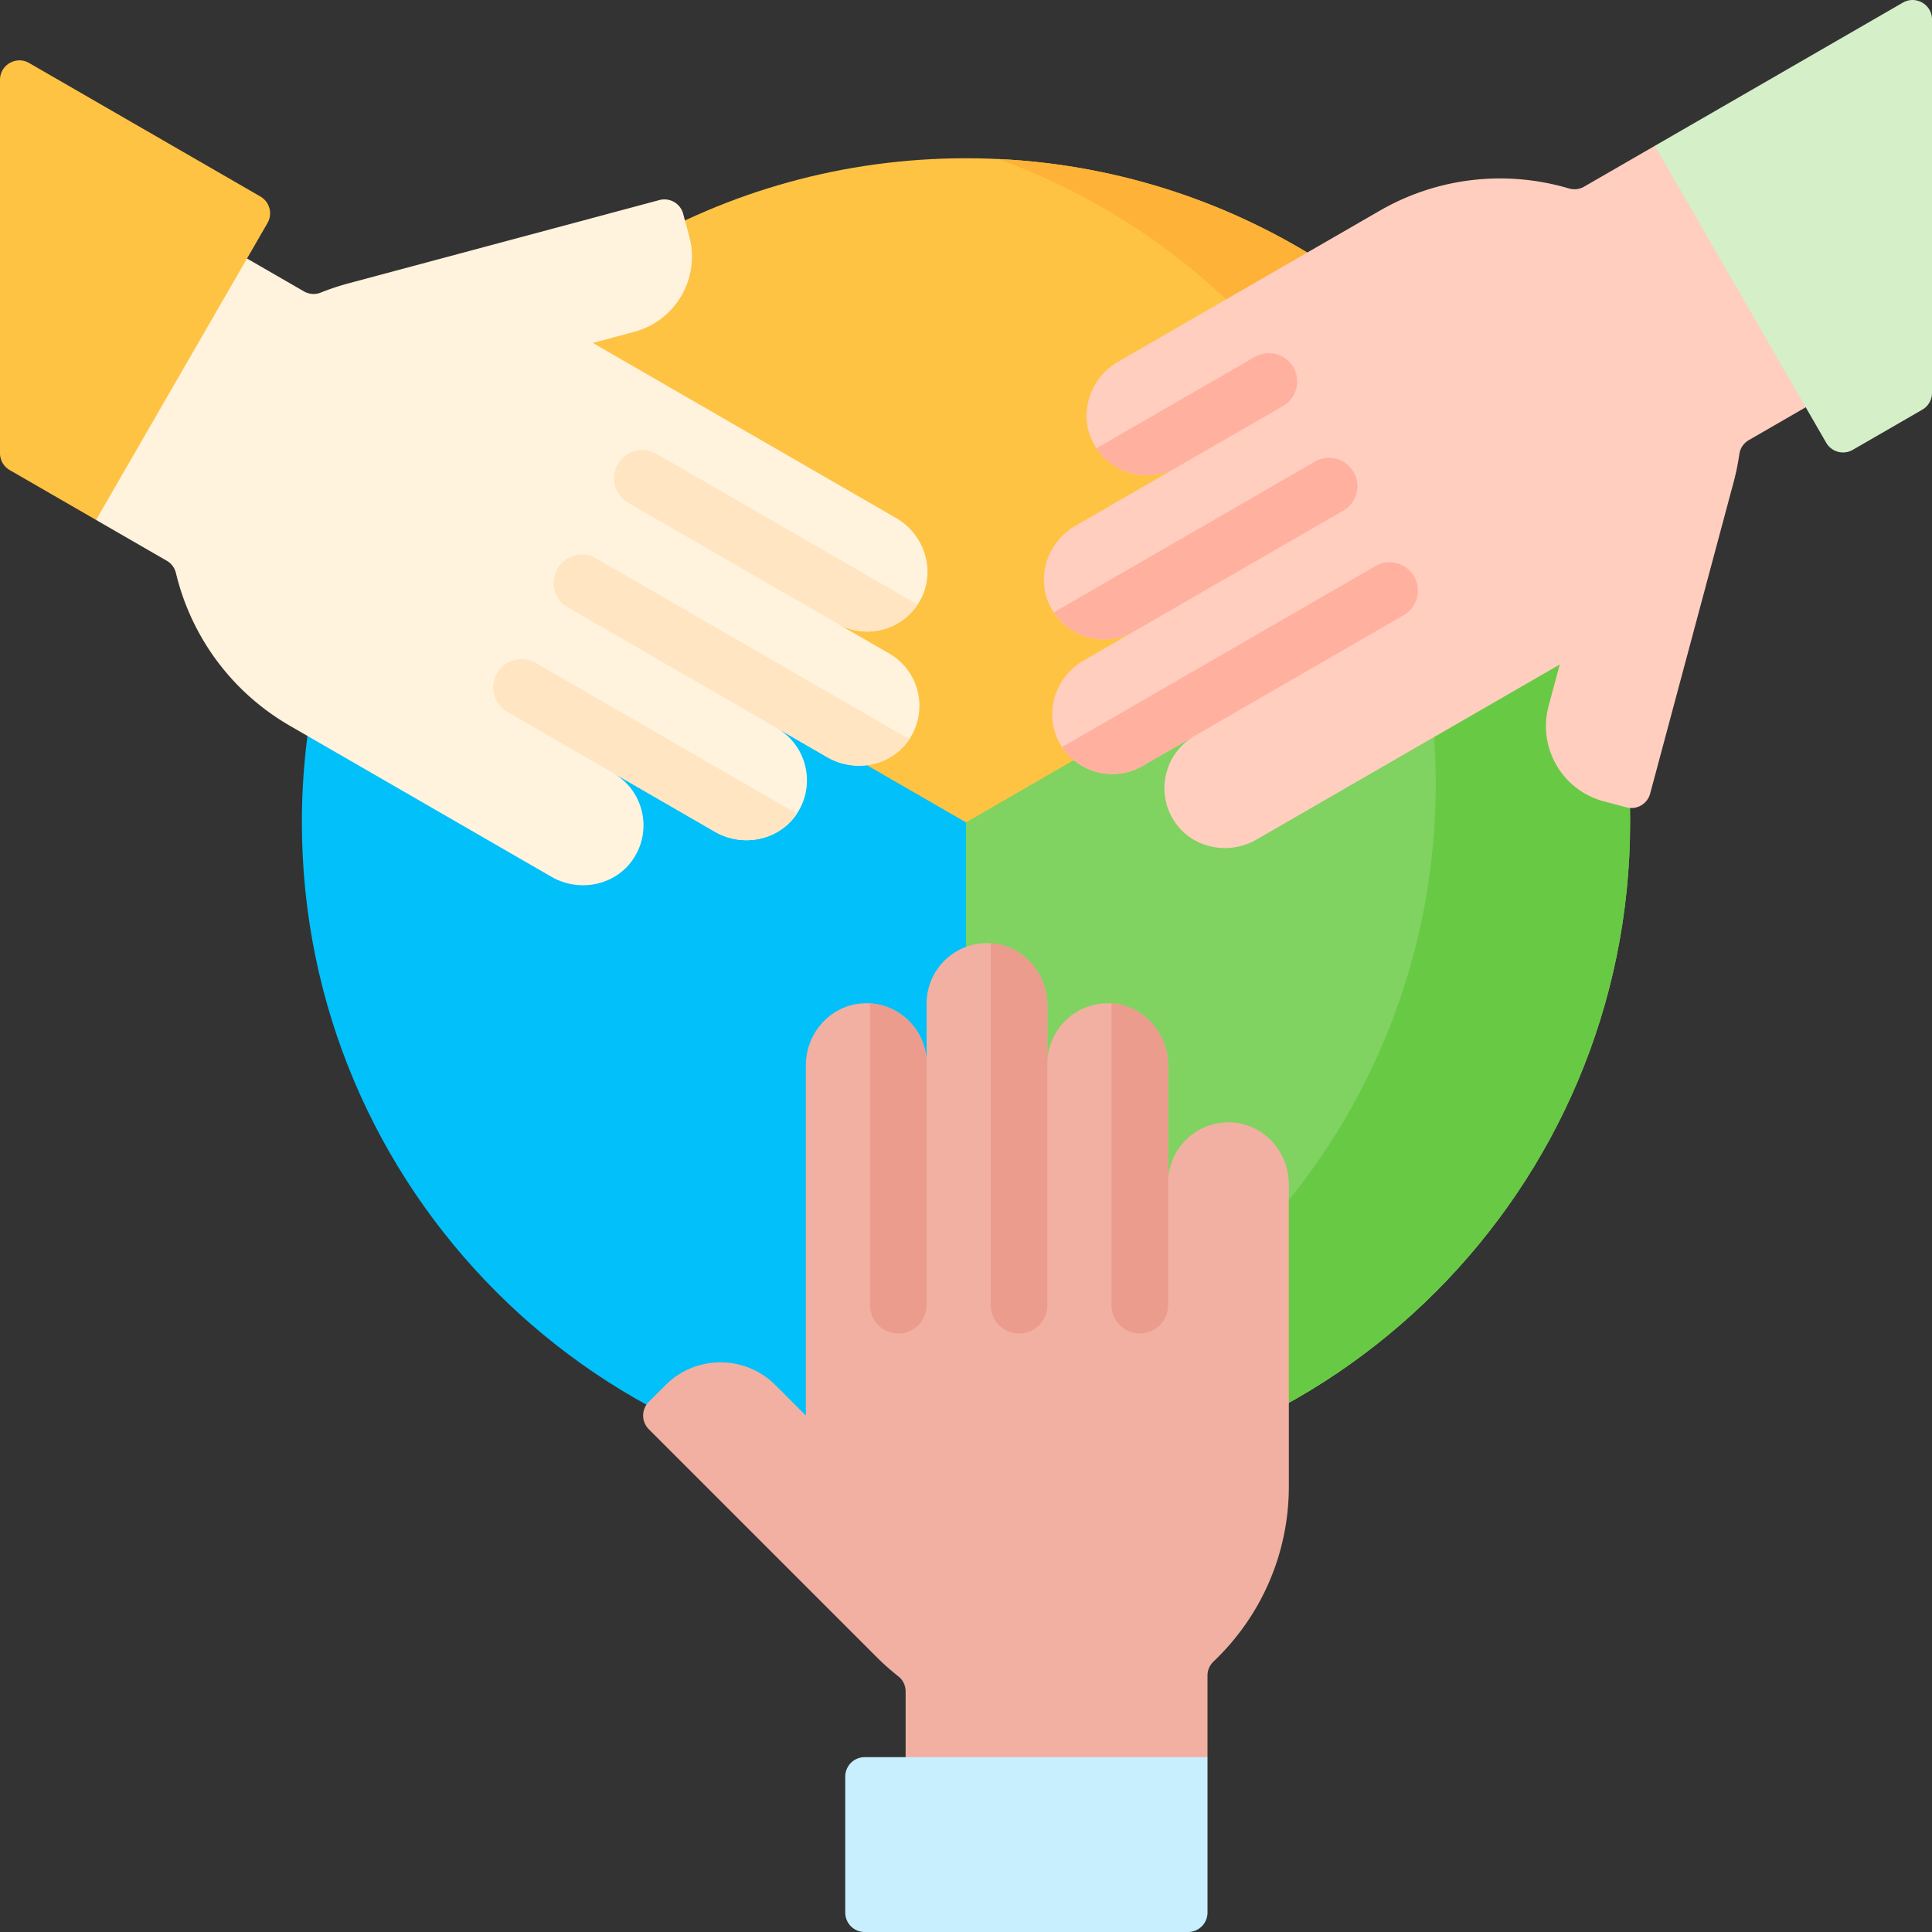 <svg viewBox="0 0 512 512" xmlns="http://www.w3.org/2000/svg"><rect x="0" y="0" width="512" height="512" fill="#333333" stroke="none"/><g><path d="m408.445 129.925-168.849 78.543L256 393.939c97.202 0 176-78.798 176-176 0-32.063-8.574-62.123-23.555-88.014z" fill="#80d261"></path><path d="M103.555 129.925C88.575 155.816 80 185.876 80 217.939c0 97.202 78.798 176 176 176V200.837z" fill="#01c0fa"></path><path d="M408.445 129.925C378.012 77.327 321.139 41.939 256 41.939s-122.012 35.387-152.445 87.986L256 217.939z" fill="#ffc344"></path><path d="m408.445 129.925-38.394 17.86c6.756 18.683 10.44 38.837 10.44 59.853 0 79.847-53.172 147.274-126.038 168.807L256 393.939c97.202 0 176-78.798 176-176 0-32.063-8.574-62.123-23.555-88.014z" fill="#68ca44"></path><path d="m371.304 151.369 37.141-21.444c-29.099-50.292-82.368-84.848-143.924-87.783 50.155 18.198 89.693 58.545 106.783 109.227z" fill="#feb237"></path><path d="M326.332 297.442c-9.188-.432-16.773 6.889-16.773 15.982v-31.096c0-8.615-6.621-16.029-15.227-16.434-9.188-.432-16.773 6.889-16.773 15.982v-15.484c0-8.615-6.621-16.029-15.227-16.434-9.188-.432-16.773 6.889-16.773 15.982v15.936c0-9.093-7.585-16.414-16.773-15.982-8.606.405-15.227 7.818-15.227 16.434v92.798l-8.056-8.056c-8.046-8.046-21.092-8.046-29.138 0l-4.416 4.416a5.15 5.15 0 0 0 0 7.284l59.926 59.926a64.318 64.318 0 0 0 6.203 5.553c1.226.962 1.922 2.45 1.922 4.008v17.409l32 24.274 48-24.274v-21.677c0-1.408.607-2.733 1.627-3.702 12.277-11.661 19.932-28.142 19.932-46.412v-80c0-8.615-6.621-16.029-15.227-16.433z" fill="#f1b0a2"></path><path d="M309.56 345.875a7.5 7.5 0 0 1-15 0v-79.969c8.495.524 15 7.882 15 16.421zm-32-79.483c0-8.539-6.505-15.898-15-16.421v95.905a7.5 7.5 0 0 0 15 0zm-32 15.483c0-8.5-6.629-15.453-15-15.969v79.969a7.5 7.5 0 0 0 15 0z" fill="#eb9c8d"></path><path d="M320 465.666h-90.849a5.15 5.15 0 0 0-5.151 5.151v36.032a5.15 5.15 0 0 0 5.151 5.151h85.698a5.15 5.15 0 0 0 5.151-5.151z" fill="#c8effe"></path><path d="M289.685 117.279c4.22 8.173 14.352 11.081 22.227 6.535l-26.93 15.548c-7.461 4.308-10.571 13.748-6.619 21.404 4.22 8.173 14.353 11.082 22.227 6.535l-13.409 7.742c-7.461 4.308-10.571 13.748-6.619 21.404 4.22 8.173 14.353 11.082 22.227 6.535l13.801-7.968c-7.875 4.546-10.423 14.776-5.454 22.517 4.654 7.25 14.384 9.278 21.845 4.97l80.366-46.399-2.949 11.005c-2.945 10.991 3.578 22.289 14.569 25.234l6.033 1.616a5.152 5.152 0 0 0 6.309-3.642l21.934-81.86a64.375 64.375 0 0 0 1.708-8.149c.22-1.543 1.161-2.889 2.51-3.669l15.076-8.704 5.022-39.85-45.022-29.432-18.773 10.838c-1.219.704-2.67.841-4.02.442-16.237-4.802-34.338-3.19-50.16 5.944l-69.282 40c-7.46 4.308-10.57 13.749-6.617 21.404z" fill="#ffcebf"></path><g fill="#ffb09e"><path d="M374.761 152.768a7.5 7.5 0 0 0-10.245-2.745l-83.056 47.952c4.63 6.987 13.958 9.254 21.318 5.012l69.238-39.975a7.499 7.499 0 0 0 2.745-10.244zM342.761 97.343a7.5 7.5 0 0 0-10.245-2.745l-41.934 24.21c4.629 6.986 13.953 9.253 21.312 5.016l28.122-16.236a7.5 7.5 0 0 0 2.745-10.245zM300.59 167.301c-7.362 4.25-16.697 1.985-21.329-5.006l69.255-39.985a7.5 7.5 0 0 1 7.5 12.99z" fill="#ffb09e"></path></g><path d="m438.537 38.651 45.425 78.678a5.15 5.15 0 0 0 7.036 1.885l18.427-10.639a5.15 5.15 0 0 0 2.575-4.461V5.159c0-3.965-4.292-6.443-7.726-4.461z" fill="#d5efc8"></path><path d="M167.984 227.385c4.968-7.741 2.42-17.97-5.454-22.516l26.93 15.548c7.461 4.308 17.192 2.28 21.845-4.97 4.969-7.741 2.421-17.97-5.454-22.517l13.409 7.742c7.461 4.308 17.192 2.28 21.845-4.97 4.969-7.741 2.421-17.97-5.454-22.517l-13.801-7.968c7.875 4.546 18.008 1.638 22.227-6.535 3.952-7.655.843-17.096-6.619-21.404l-80.366-46.399 11.005-2.949c10.991-2.945 17.514-14.243 14.569-25.234l-1.616-6.033a5.15 5.15 0 0 0-6.309-3.642l-81.86 21.934a64.331 64.331 0 0 0-7.911 2.596c-1.446.581-3.083.44-4.432-.34l-15.076-8.704-37.02 15.576-2.978 53.706 18.773 10.838c1.219.704 2.063 1.892 2.392 3.26 3.96 16.463 14.406 31.333 30.228 40.467l69.282 40c7.46 4.309 17.191 2.282 21.845-4.969z" fill="#fff3de"></path><path d="M134.425 188.643a7.5 7.5 0 0 1 7.5-12.99l69.256 39.985c-4.701 7.095-14.326 9.049-21.721 4.78zm84.835 12.029c7.395 4.27 17.02 2.315 21.721-4.779l-83.056-47.953a7.5 7.5 0 0 0-7.5 12.99zm2.591-35.455c7.362 4.25 16.697 1.985 21.329-5.006l-69.255-39.984a7.5 7.5 0 0 0-7.5 12.99z" fill="#ffe5c2"></path><path d="M70.887 59.112 25.462 137.79 2.575 124.575A5.152 5.152 0 0 1 0 120.114V21.158c0-3.965 4.292-6.443 7.726-4.461l61.276 35.377a5.152 5.152 0 0 1 1.885 7.038z" fill="#ffc344"></path></g></svg>